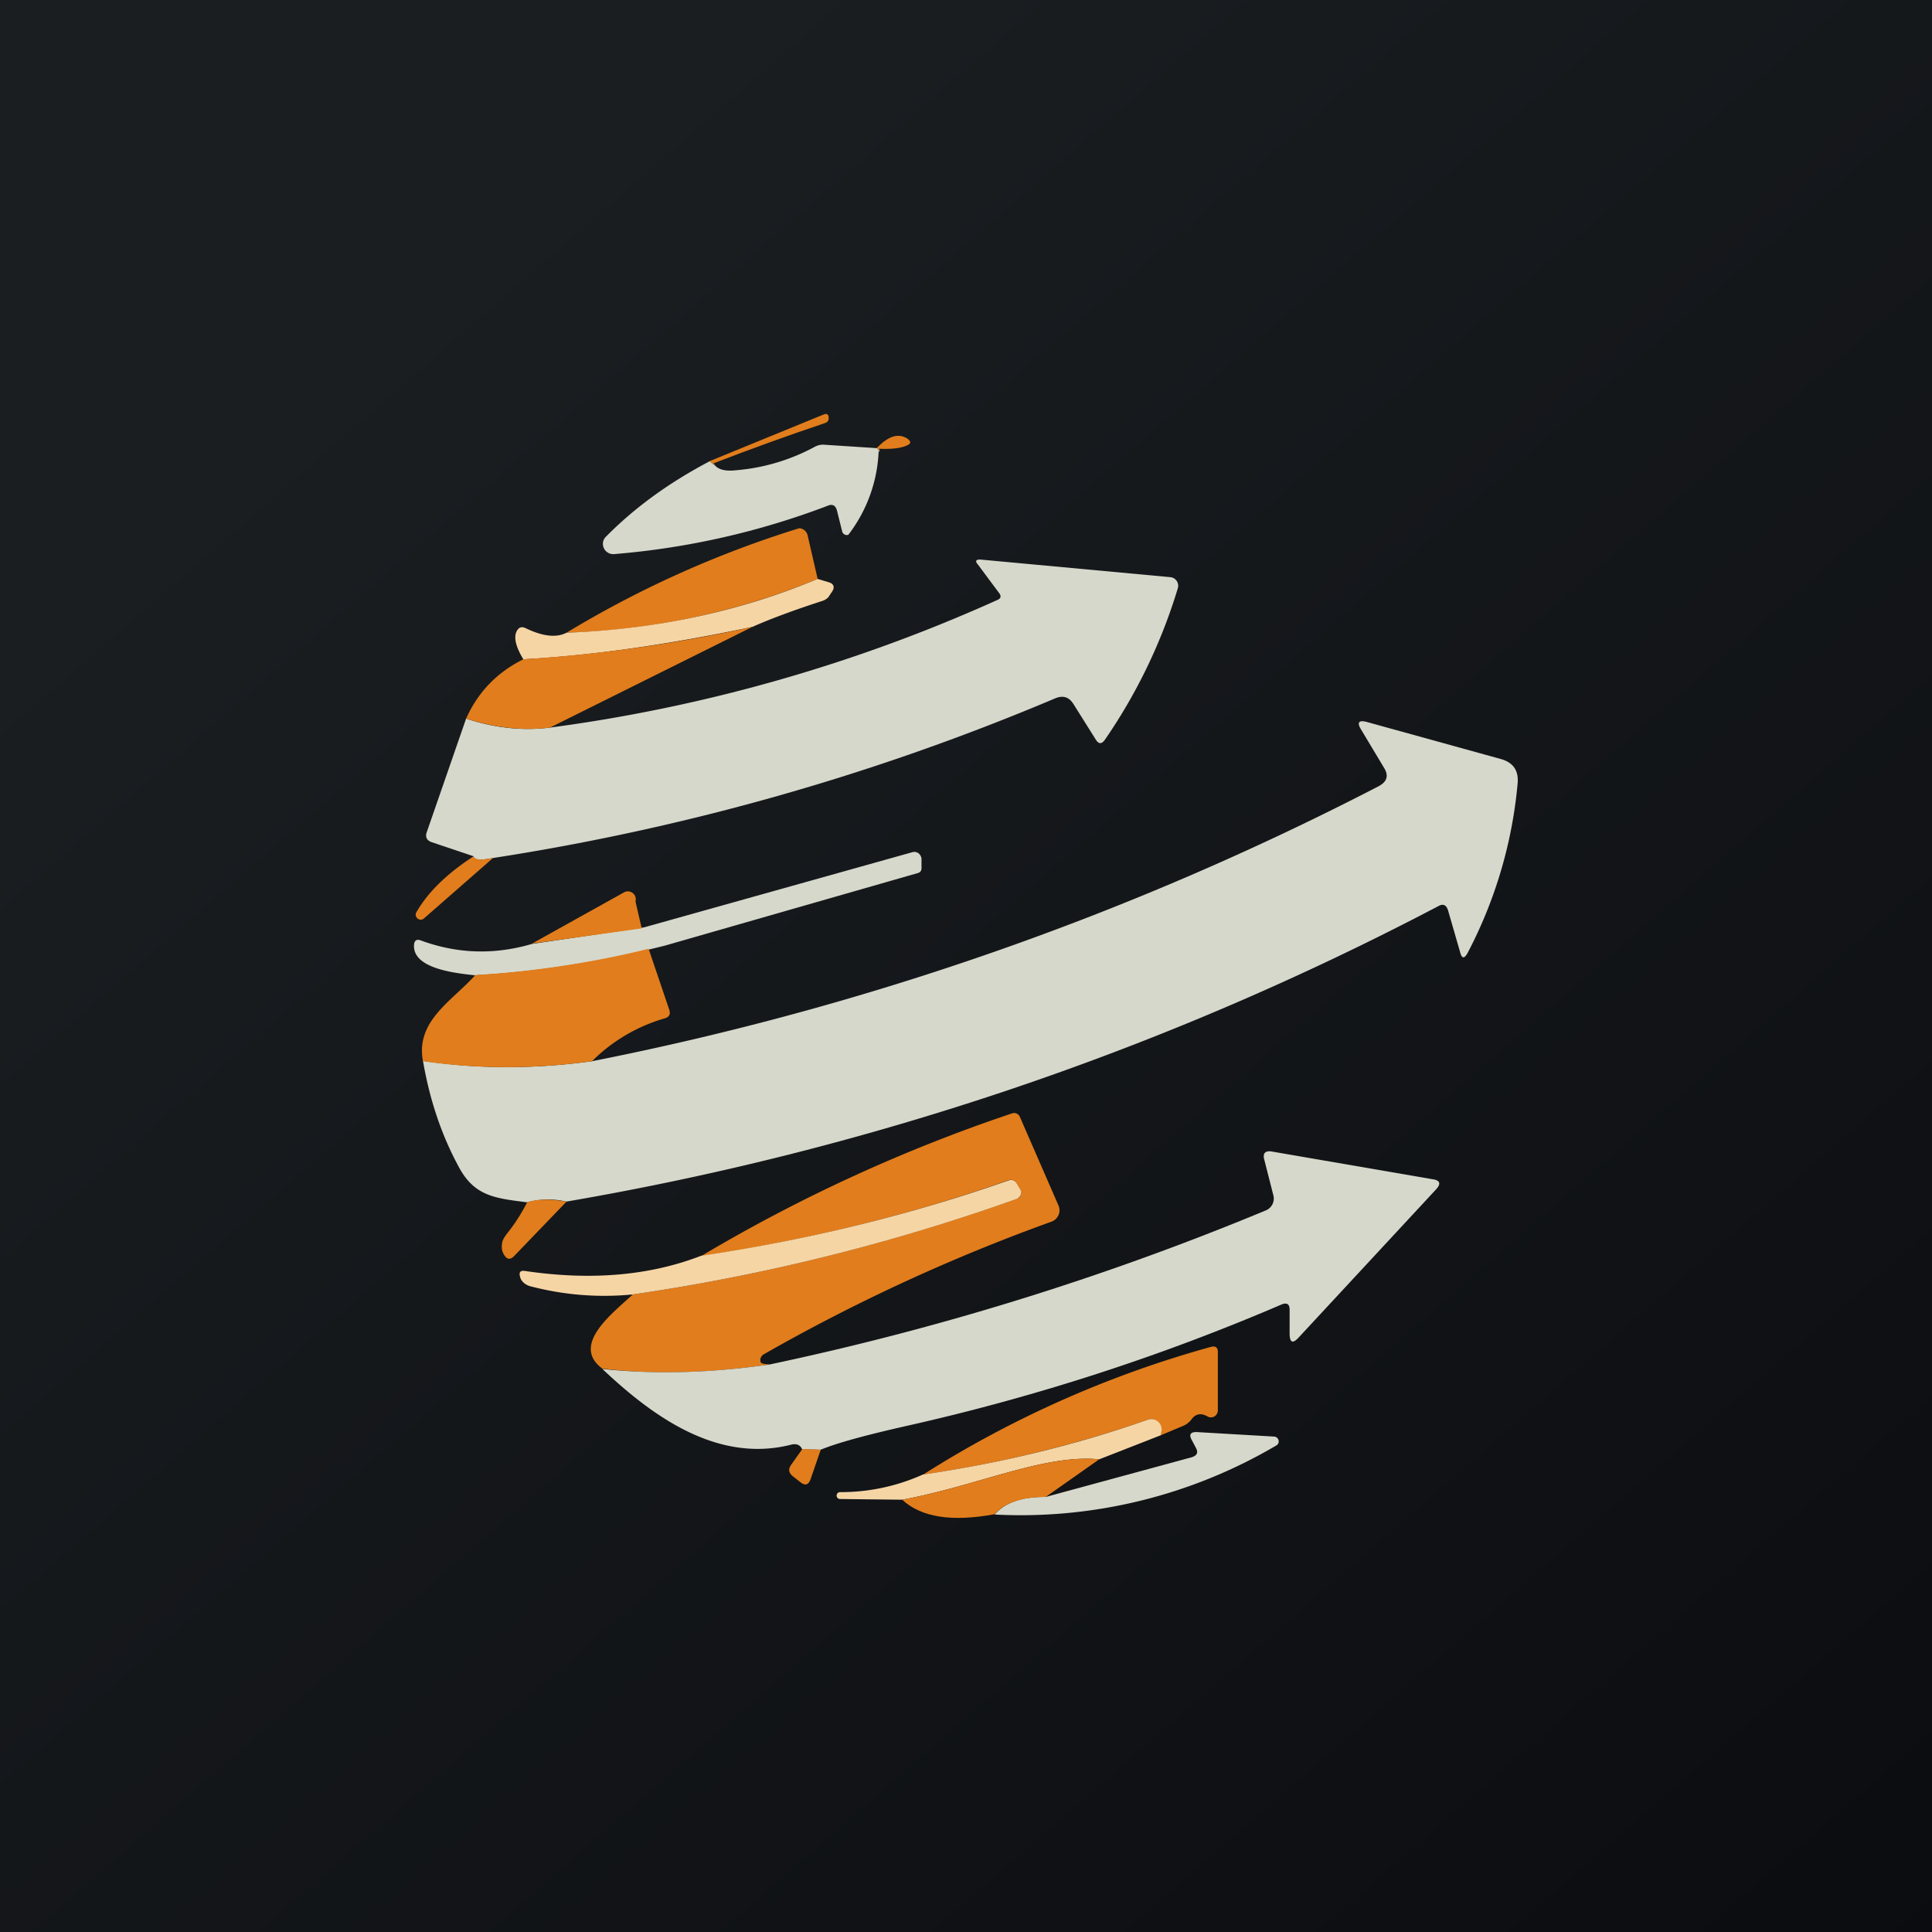 <!-- by TradingView --><svg width="56" height="56" viewBox="0 0 56 56" xmlns="http://www.w3.org/2000/svg"><path fill="url(#afujoslo2)" d="M0 0h56v56H0z"/><path d="M20.68 13.43c.08.1.04.08-.12-.06l3.3-1.35c.11-.05.16-.01.16.1 0 .08-.04.12-.1.14-1.07.36-2.15.75-3.24 1.17ZM25.47 13.01c.05.12.03.11-.05-.03.32-.33.6-.43.86-.28.14.09.14.16-.01.22-.19.08-.45.1-.8.09Z" fill="#E17D1C"/><path d="M25.42 12.98c.08.14.1.15.05.03a4.25 4.25 0 0 1-.88 2.49.13.13 0 0 1-.14-.03.13.13 0 0 1-.04-.07l-.15-.6c-.04-.15-.13-.2-.27-.14a22.5 22.5 0 0 1-6.18 1.4.3.3 0 0 1-.33-.35.3.3 0 0 1 .09-.16c.84-.85 1.84-1.57 3-2.18.15.14.2.16.11.06.1.17.31.24.66.2a5.8 5.8 0 0 0 2.26-.67.5.5 0 0 1 .28-.07l1.54.1Z" fill="#D6D8CB"/><path d="M23.7 16.78a20.68 20.68 0 0 1-7.28 1.56 30.3 30.3 0 0 1 6.75-3.03.27.27 0 0 1 .24.21l.29 1.26Z" fill="#E17D1C"/><path d="M14.29 24.87c-.36.07-.55.06-.56-.05l-1.22-.41c-.14-.05-.19-.15-.14-.29l1.14-3.29c.82.27 1.63.36 2.43.26a46.41 46.41 0 0 0 12.97-3.7c.1-.04.12-.11.05-.2l-.61-.82c-.1-.11-.06-.16.08-.15l5.5.51a.25.25 0 0 1 .21.32 15.76 15.76 0 0 1-2.12 4.4c-.09.12-.17.12-.25 0l-.66-1.05c-.13-.2-.3-.25-.52-.16a68.79 68.79 0 0 1-16.3 4.63Z" fill="#D6D8CB"/><path d="m23.7 16.78.33.1c.13.04.17.13.1.25l-.12.18a.41.41 0 0 1-.18.11c-.8.26-1.48.51-2.02.75-2.42.51-4.63.83-6.64.94-.22-.36-.28-.63-.2-.8.06-.13.15-.16.27-.1.5.24.89.28 1.18.13 2.62-.1 5.04-.62 7.28-1.56Z" fill="#F6D5A5"/><path d="m21.81 18.17-5.87 2.92c-.8.1-1.61 0-2.43-.26.34-.76.89-1.34 1.66-1.72a43.7 43.7 0 0 0 6.64-.94Z" fill="#E17D1C"/><path d="M16.42 34.83a2.29 2.29 0 0 0-1.14.02c-.93-.12-1.54-.17-2-1.06-.5-.93-.83-1.94-1.02-3.04 1.6.24 3.23.24 4.9.01a85.79 85.79 0 0 0 22.8-7.97c.24-.13.3-.3.16-.53l-.66-1.1c-.14-.22-.08-.3.17-.23L43.5 22c.36.1.52.33.49.7a13.08 13.08 0 0 1-1.45 4.92c-.1.18-.17.17-.22-.03l-.35-1.21c-.05-.15-.14-.19-.27-.12a85.32 85.32 0 0 1-25.29 8.57ZM19.27 27.41c-1.86.47-3.7.76-5.5.86-.53-.06-1.81-.18-1.77-.88.01-.13.08-.18.2-.13 1.06.39 2.13.42 3.22.1l3.25-.48 7.78-2.18a.2.2 0 0 1 .23.1.2.2 0 0 1 .03.09v.24c.01.1-.03.16-.12.18l-7.32 2.1Z" fill="#D6D8CB"/><path d="M13.73 24.82c.01.1.2.12.56.05l-2 1.75a.14.14 0 0 1-.19 0 .14.14 0 0 1-.03-.18c.34-.59.9-1.13 1.66-1.62ZM18.6 26.91l-3.18.44 2.66-1.48a.23.23 0 0 1 .34.26l.18.78ZM18.8 27.5l.6 1.77c.04.13 0 .21-.14.25a4.9 4.9 0 0 0-2.1 1.24c-1.67.23-3.3.23-4.9 0-.22-1.17.84-1.74 1.52-2.5 1.9-.1 3.8-.45 5.02-.76ZM22.31 39.55c-1.72.25-3.33.3-4.85.12-.95-.7.37-1.66.88-2.15a57.66 57.66 0 0 0 11.2-2.8.19.19 0 0 0 .03-.23l-.1-.18c-.05-.1-.13-.13-.24-.1-2.83 1-5.8 1.73-8.91 2.2a46.57 46.57 0 0 1 9.02-4.14.18.18 0 0 1 .22.1l1.12 2.57a.35.35 0 0 1-.2.47 53.22 53.22 0 0 0-8.35 3.85.18.18 0 0 0-.08.1c-.02.04-.01.09 0 .13.02.03.1.05.26.06Z" fill="#E17D1C"/><path d="m23.79 42.02-.54-.01c-.05-.13-.17-.18-.34-.13-2.17.54-4.06-.89-5.45-2.2 1.52.16 3.13.12 4.85-.13a81.4 81.4 0 0 0 14.39-4.47.37.37 0 0 0 .21-.43l-.26-1.02c-.06-.2.02-.29.23-.25l4.64.8c.22.03.26.13.1.3l-3.97 4.28c-.18.2-.27.16-.27-.11v-.69c0-.16-.08-.21-.23-.15a61.85 61.85 0 0 1-10.78 3.5c-1.2.27-2.07.5-2.58.71Z" fill="#D6D8CB"/><path d="M18.34 37.52a8.42 8.42 0 0 1-2.94-.23.47.47 0 0 1-.26-.15.32.32 0 0 1-.07-.15c-.03-.12.02-.17.15-.15 1.9.28 3.6.14 5.1-.44 3.1-.46 6.08-1.19 8.9-2.18.12-.04.2-.01.26.1l.1.17a.19.19 0 0 1-.11.26 57.68 57.68 0 0 1-11.13 2.77Z" fill="#F6D5A5"/><path d="m16.42 34.83-1.53 1.59c-.1.09-.18.09-.26-.02a.44.44 0 0 1-.08-.33c0-.1.06-.2.15-.32.22-.27.41-.57.58-.9.3-.1.68-.1 1.14-.02ZM33.65 41.6l.01-.15a.3.3 0 0 0-.39-.3 35.22 35.22 0 0 1-6.51 1.59 30.93 30.93 0 0 1 8.34-3.7c.13-.03.2.01.2.15v1.69a.2.2 0 0 1-.31.17c-.19-.1-.34-.07-.46.1a.6.6 0 0 1-.26.19l-.62.26Z" fill="#E17D1C"/><path d="m33.65 41.6-1.79.7c-1.58-.16-3.54.77-5.71 1.17l-1.8-.02a.1.1 0 1 1 0-.2 5.78 5.78 0 0 0 2.4-.51c2.27-.33 4.44-.86 6.52-1.59a.3.3 0 0 1 .4.3l-.02.15Z" fill="#F6D5A5"/><path d="M28.83 43.9c.3-.35.8-.52 1.48-.51l4.23-1.15c.16-.05.2-.14.12-.28l-.11-.21c-.1-.17-.04-.25.15-.24l2.23.13a.14.14 0 0 1 .12.2.14.14 0 0 1-.06.06 14.6 14.6 0 0 1-8.16 2Z" fill="#D6D8CB"/><path d="m23.25 42 .54.02-.3.87c-.06.15-.15.18-.28.08l-.23-.18c-.12-.1-.14-.2-.05-.33l.32-.45ZM31.86 42.3l-1.55 1.09c-.68 0-1.18.16-1.48.5-1.24.23-2.13.09-2.68-.42 2.17-.4 4.13-1.33 5.71-1.17Z" fill="#E17D1C"/><defs><linearGradient id="afujoslo2" x1="10.42" y1="9.71" x2="68.15" y2="76.02" gradientUnits="userSpaceOnUse"><stop stop-color="#1A1E21"/><stop offset="1" stop-color="#06060A"/></linearGradient></defs></svg>